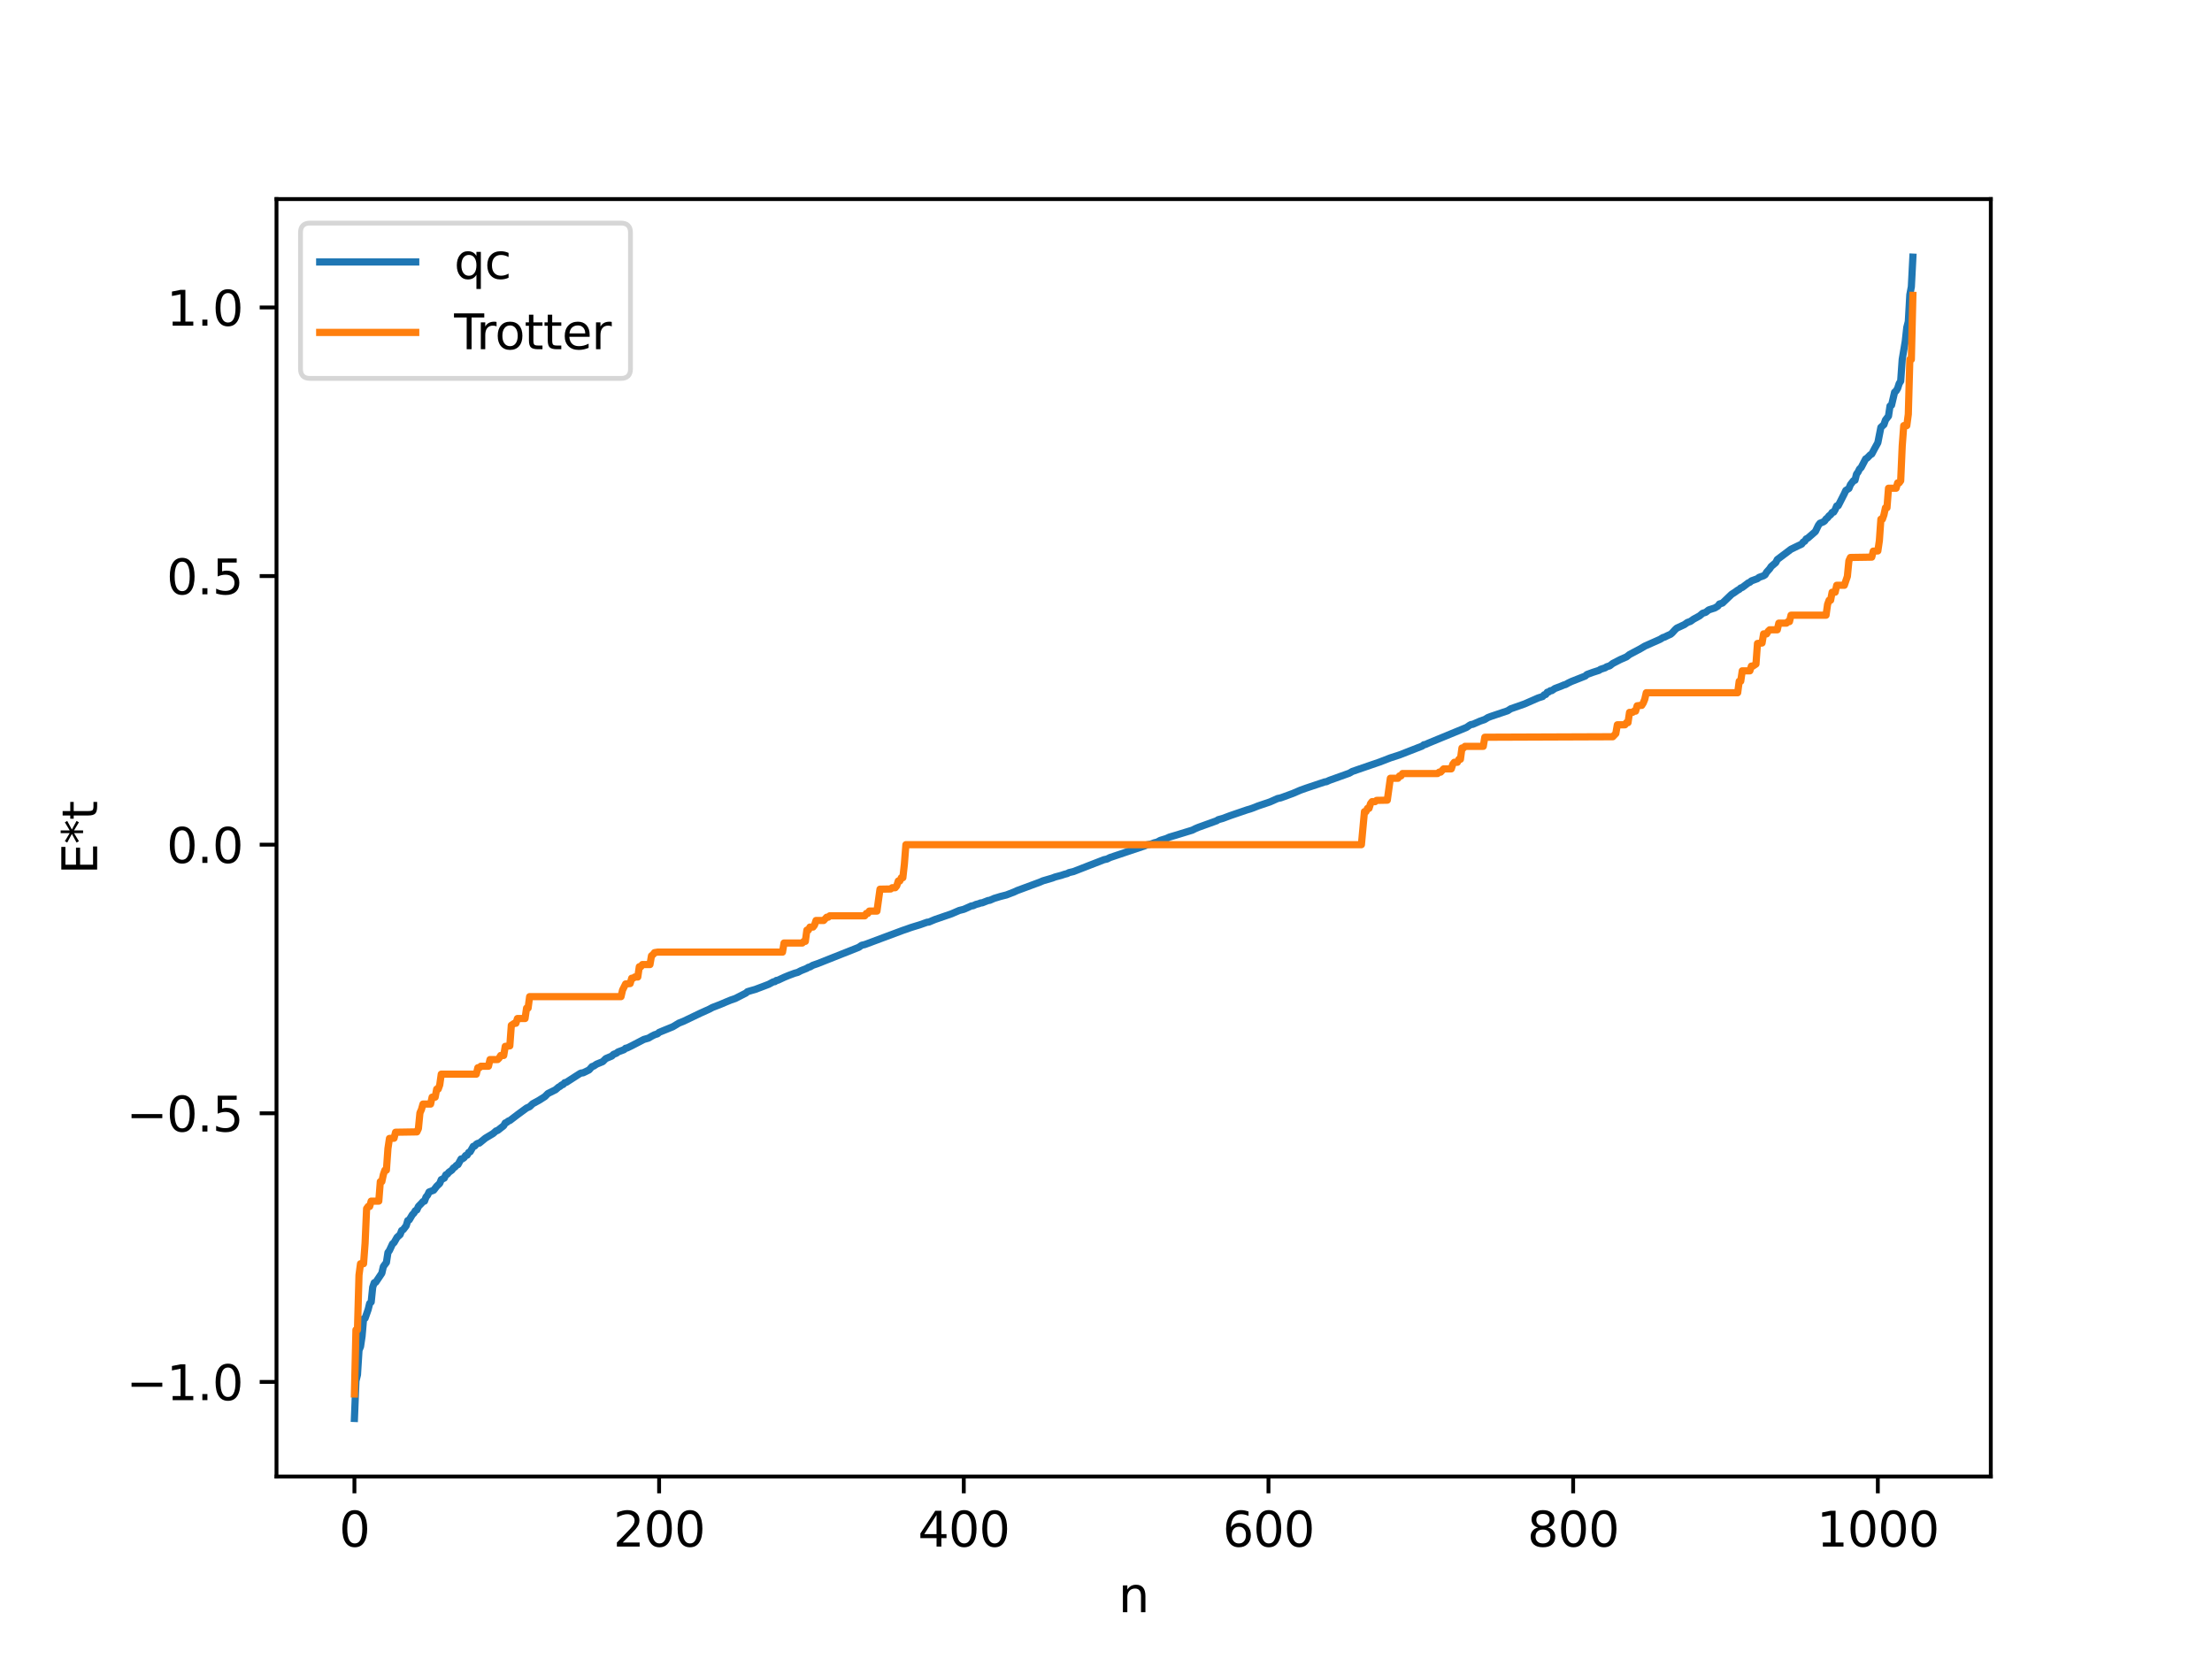 <?xml version="1.0" encoding="utf-8" standalone="no"?>
<!DOCTYPE svg PUBLIC "-//W3C//DTD SVG 1.1//EN"
  "http://www.w3.org/Graphics/SVG/1.1/DTD/svg11.dtd">
<svg xmlns:xlink="http://www.w3.org/1999/xlink" width="460.8pt" height="345.6pt" viewBox="0 0 460.8 345.6" xmlns="http://www.w3.org/2000/svg" version="1.1">
 <defs>
  <style type="text/css">*{stroke-linejoin: round; stroke-linecap: butt}</style>
 </defs>
 <g id="figure_1">
  <g id="patch_1">
   <path d="M 0 345.6 
L 460.8 345.6 
L 460.8 0 
L 0 0 
z
" style="fill: #ffffff"/>
  </g>
  <g id="axes_1">
   <g id="patch_2">
    <path d="M 57.6 307.584 
L 414.72 307.584 
L 414.72 41.472 
L 57.6 41.472 
z
" style="fill: #ffffff"/>
   </g>
   <g id="matplotlib.axis_1">
    <g id="xtick_1">
     <g id="line2d_1">
      <defs>
       <path id="m3fe436ec7a" d="M 0 0 
L 0 3.5 
" style="stroke: #000000; stroke-width: 0.8"/>
      </defs>
      <g>
       <use xlink:href="#m3fe436ec7a" x="73.833" y="307.584" style="stroke: #000000; stroke-width: 0.8"/>
      </g>
     </g>
     <g id="text_1">
      <!-- 0 -->
      <g transform="translate(70.651 322.182) scale(0.1 -0.1)">
       <defs>
        <path id="DejaVuSans-30" d="M 2034 4250 
Q 1547 4250 1301 3770 
Q 1056 3291 1056 2328 
Q 1056 1369 1301 889 
Q 1547 409 2034 409 
Q 2525 409 2770 889 
Q 3016 1369 3016 2328 
Q 3016 3291 2770 3770 
Q 2525 4250 2034 4250 
z
M 2034 4750 
Q 2819 4750 3233 4129 
Q 3647 3509 3647 2328 
Q 3647 1150 3233 529 
Q 2819 -91 2034 -91 
Q 1250 -91 836 529 
Q 422 1150 422 2328 
Q 422 3509 836 4129 
Q 1250 4750 2034 4750 
z
" transform="scale(0.016)"/>
       </defs>
       <use xlink:href="#DejaVuSans-30"/>
      </g>
     </g>
    </g>
    <g id="xtick_2">
     <g id="line2d_2">
      <g>
       <use xlink:href="#m3fe436ec7a" x="137.304" y="307.584" style="stroke: #000000; stroke-width: 0.8"/>
      </g>
     </g>
     <g id="text_2">
      <!-- 200 -->
      <g transform="translate(127.76 322.182) scale(0.1 -0.1)">
       <defs>
        <path id="DejaVuSans-32" d="M 1228 531 
L 3431 531 
L 3431 0 
L 469 0 
L 469 531 
Q 828 903 1448 1529 
Q 2069 2156 2228 2338 
Q 2531 2678 2651 2914 
Q 2772 3150 2772 3378 
Q 2772 3750 2511 3984 
Q 2250 4219 1831 4219 
Q 1534 4219 1204 4116 
Q 875 4013 500 3803 
L 500 4441 
Q 881 4594 1212 4672 
Q 1544 4750 1819 4750 
Q 2544 4750 2975 4387 
Q 3406 4025 3406 3419 
Q 3406 3131 3298 2873 
Q 3191 2616 2906 2266 
Q 2828 2175 2409 1742 
Q 1991 1309 1228 531 
z
" transform="scale(0.016)"/>
       </defs>
       <use xlink:href="#DejaVuSans-32"/>
       <use xlink:href="#DejaVuSans-30" x="63.623"/>
       <use xlink:href="#DejaVuSans-30" x="127.246"/>
      </g>
     </g>
    </g>
    <g id="xtick_3">
     <g id="line2d_3">
      <g>
       <use xlink:href="#m3fe436ec7a" x="200.775" y="307.584" style="stroke: #000000; stroke-width: 0.8"/>
      </g>
     </g>
     <g id="text_3">
      <!-- 400 -->
      <g transform="translate(191.231 322.182) scale(0.1 -0.1)">
       <defs>
        <path id="DejaVuSans-34" d="M 2419 4116 
L 825 1625 
L 2419 1625 
L 2419 4116 
z
M 2253 4666 
L 3047 4666 
L 3047 1625 
L 3713 1625 
L 3713 1100 
L 3047 1100 
L 3047 0 
L 2419 0 
L 2419 1100 
L 313 1100 
L 313 1709 
L 2253 4666 
z
" transform="scale(0.016)"/>
       </defs>
       <use xlink:href="#DejaVuSans-34"/>
       <use xlink:href="#DejaVuSans-30" x="63.623"/>
       <use xlink:href="#DejaVuSans-30" x="127.246"/>
      </g>
     </g>
    </g>
    <g id="xtick_4">
     <g id="line2d_4">
      <g>
       <use xlink:href="#m3fe436ec7a" x="264.246" y="307.584" style="stroke: #000000; stroke-width: 0.8"/>
      </g>
     </g>
     <g id="text_4">
      <!-- 600 -->
      <g transform="translate(254.702 322.182) scale(0.1 -0.1)">
       <defs>
        <path id="DejaVuSans-36" d="M 2113 2584 
Q 1688 2584 1439 2293 
Q 1191 2003 1191 1497 
Q 1191 994 1439 701 
Q 1688 409 2113 409 
Q 2538 409 2786 701 
Q 3034 994 3034 1497 
Q 3034 2003 2786 2293 
Q 2538 2584 2113 2584 
z
M 3366 4563 
L 3366 3988 
Q 3128 4100 2886 4159 
Q 2644 4219 2406 4219 
Q 1781 4219 1451 3797 
Q 1122 3375 1075 2522 
Q 1259 2794 1537 2939 
Q 1816 3084 2150 3084 
Q 2853 3084 3261 2657 
Q 3669 2231 3669 1497 
Q 3669 778 3244 343 
Q 2819 -91 2113 -91 
Q 1303 -91 875 529 
Q 447 1150 447 2328 
Q 447 3434 972 4092 
Q 1497 4750 2381 4750 
Q 2619 4750 2861 4703 
Q 3103 4656 3366 4563 
z
" transform="scale(0.016)"/>
       </defs>
       <use xlink:href="#DejaVuSans-36"/>
       <use xlink:href="#DejaVuSans-30" x="63.623"/>
       <use xlink:href="#DejaVuSans-30" x="127.246"/>
      </g>
     </g>
    </g>
    <g id="xtick_5">
     <g id="line2d_5">
      <g>
       <use xlink:href="#m3fe436ec7a" x="327.717" y="307.584" style="stroke: #000000; stroke-width: 0.8"/>
      </g>
     </g>
     <g id="text_5">
      <!-- 800 -->
      <g transform="translate(318.173 322.182) scale(0.1 -0.1)">
       <defs>
        <path id="DejaVuSans-38" d="M 2034 2216 
Q 1584 2216 1326 1975 
Q 1069 1734 1069 1313 
Q 1069 891 1326 650 
Q 1584 409 2034 409 
Q 2484 409 2743 651 
Q 3003 894 3003 1313 
Q 3003 1734 2745 1975 
Q 2488 2216 2034 2216 
z
M 1403 2484 
Q 997 2584 770 2862 
Q 544 3141 544 3541 
Q 544 4100 942 4425 
Q 1341 4750 2034 4750 
Q 2731 4750 3128 4425 
Q 3525 4100 3525 3541 
Q 3525 3141 3298 2862 
Q 3072 2584 2669 2484 
Q 3125 2378 3379 2068 
Q 3634 1759 3634 1313 
Q 3634 634 3220 271 
Q 2806 -91 2034 -91 
Q 1263 -91 848 271 
Q 434 634 434 1313 
Q 434 1759 690 2068 
Q 947 2378 1403 2484 
z
M 1172 3481 
Q 1172 3119 1398 2916 
Q 1625 2713 2034 2713 
Q 2441 2713 2670 2916 
Q 2900 3119 2900 3481 
Q 2900 3844 2670 4047 
Q 2441 4250 2034 4250 
Q 1625 4250 1398 4047 
Q 1172 3844 1172 3481 
z
" transform="scale(0.016)"/>
       </defs>
       <use xlink:href="#DejaVuSans-38"/>
       <use xlink:href="#DejaVuSans-30" x="63.623"/>
       <use xlink:href="#DejaVuSans-30" x="127.246"/>
      </g>
     </g>
    </g>
    <g id="xtick_6">
     <g id="line2d_6">
      <g>
       <use xlink:href="#m3fe436ec7a" x="391.188" y="307.584" style="stroke: #000000; stroke-width: 0.8"/>
      </g>
     </g>
     <g id="text_6">
      <!-- 1000 -->
      <g transform="translate(378.463 322.182) scale(0.1 -0.1)">
       <defs>
        <path id="DejaVuSans-31" d="M 794 531 
L 1825 531 
L 1825 4091 
L 703 3866 
L 703 4441 
L 1819 4666 
L 2450 4666 
L 2450 531 
L 3481 531 
L 3481 0 
L 794 0 
L 794 531 
z
" transform="scale(0.016)"/>
       </defs>
       <use xlink:href="#DejaVuSans-31"/>
       <use xlink:href="#DejaVuSans-30" x="63.623"/>
       <use xlink:href="#DejaVuSans-30" x="127.246"/>
       <use xlink:href="#DejaVuSans-30" x="190.869"/>
      </g>
     </g>
    </g>
    <g id="text_7">
     <!-- n -->
     <g transform="translate(232.991 335.861) scale(0.1 -0.1)">
      <defs>
       <path id="DejaVuSans-6e" d="M 3513 2113 
L 3513 0 
L 2938 0 
L 2938 2094 
Q 2938 2591 2744 2837 
Q 2550 3084 2163 3084 
Q 1697 3084 1428 2787 
Q 1159 2491 1159 1978 
L 1159 0 
L 581 0 
L 581 3500 
L 1159 3500 
L 1159 2956 
Q 1366 3272 1645 3428 
Q 1925 3584 2291 3584 
Q 2894 3584 3203 3211 
Q 3513 2838 3513 2113 
z
" transform="scale(0.016)"/>
      </defs>
      <use xlink:href="#DejaVuSans-6e"/>
     </g>
    </g>
   </g>
   <g id="matplotlib.axis_2">
    <g id="ytick_1">
     <g id="line2d_7">
      <defs>
       <path id="m0bbe415cfa" d="M 0 0 
L -3.5 0 
" style="stroke: #000000; stroke-width: 0.8"/>
      </defs>
      <g>
       <use xlink:href="#m0bbe415cfa" x="57.6" y="287.875" style="stroke: #000000; stroke-width: 0.8"/>
      </g>
     </g>
     <g id="text_8">
      <!-- −1.0 -->
      <g transform="translate(26.317 291.675) scale(0.1 -0.1)">
       <defs>
        <path id="DejaVuSans-2212" d="M 678 2272 
L 4684 2272 
L 4684 1741 
L 678 1741 
L 678 2272 
z
" transform="scale(0.016)"/>
        <path id="DejaVuSans-2e" d="M 684 794 
L 1344 794 
L 1344 0 
L 684 0 
L 684 794 
z
" transform="scale(0.016)"/>
       </defs>
       <use xlink:href="#DejaVuSans-2212"/>
       <use xlink:href="#DejaVuSans-31" x="83.789"/>
       <use xlink:href="#DejaVuSans-2e" x="147.412"/>
       <use xlink:href="#DejaVuSans-30" x="179.199"/>
      </g>
     </g>
    </g>
    <g id="ytick_2">
     <g id="line2d_8">
      <g>
       <use xlink:href="#m0bbe415cfa" x="57.6" y="231.919" style="stroke: #000000; stroke-width: 0.8"/>
      </g>
     </g>
     <g id="text_9">
      <!-- −0.5 -->
      <g transform="translate(26.317 235.718) scale(0.1 -0.1)">
       <defs>
        <path id="DejaVuSans-35" d="M 691 4666 
L 3169 4666 
L 3169 4134 
L 1269 4134 
L 1269 2991 
Q 1406 3038 1543 3061 
Q 1681 3084 1819 3084 
Q 2600 3084 3056 2656 
Q 3513 2228 3513 1497 
Q 3513 744 3044 326 
Q 2575 -91 1722 -91 
Q 1428 -91 1123 -41 
Q 819 9 494 109 
L 494 744 
Q 775 591 1075 516 
Q 1375 441 1709 441 
Q 2250 441 2565 725 
Q 2881 1009 2881 1497 
Q 2881 1984 2565 2268 
Q 2250 2553 1709 2553 
Q 1456 2553 1204 2497 
Q 953 2441 691 2322 
L 691 4666 
z
" transform="scale(0.016)"/>
       </defs>
       <use xlink:href="#DejaVuSans-2212"/>
       <use xlink:href="#DejaVuSans-30" x="83.789"/>
       <use xlink:href="#DejaVuSans-2e" x="147.412"/>
       <use xlink:href="#DejaVuSans-35" x="179.199"/>
      </g>
     </g>
    </g>
    <g id="ytick_3">
     <g id="line2d_9">
      <g>
       <use xlink:href="#m0bbe415cfa" x="57.6" y="175.962" style="stroke: #000000; stroke-width: 0.8"/>
      </g>
     </g>
     <g id="text_10">
      <!-- 0.0 -->
      <g transform="translate(34.697 179.761) scale(0.1 -0.1)">
       <use xlink:href="#DejaVuSans-30"/>
       <use xlink:href="#DejaVuSans-2e" x="63.623"/>
       <use xlink:href="#DejaVuSans-30" x="95.41"/>
      </g>
     </g>
    </g>
    <g id="ytick_4">
     <g id="line2d_10">
      <g>
       <use xlink:href="#m0bbe415cfa" x="57.6" y="120.005" style="stroke: #000000; stroke-width: 0.8"/>
      </g>
     </g>
     <g id="text_11">
      <!-- 0.5 -->
      <g transform="translate(34.697 123.805) scale(0.1 -0.1)">
       <use xlink:href="#DejaVuSans-30"/>
       <use xlink:href="#DejaVuSans-2e" x="63.623"/>
       <use xlink:href="#DejaVuSans-35" x="95.41"/>
      </g>
     </g>
    </g>
    <g id="ytick_5">
     <g id="line2d_11">
      <g>
       <use xlink:href="#m0bbe415cfa" x="57.6" y="64.049" style="stroke: #000000; stroke-width: 0.8"/>
      </g>
     </g>
     <g id="text_12">
      <!-- 1.0 -->
      <g transform="translate(34.697 67.848) scale(0.1 -0.1)">
       <use xlink:href="#DejaVuSans-31"/>
       <use xlink:href="#DejaVuSans-2e" x="63.623"/>
       <use xlink:href="#DejaVuSans-30" x="95.41"/>
      </g>
     </g>
    </g>
    <g id="text_13">
     <!-- E*t -->
     <g transform="translate(20.238 182.148) rotate(-90) scale(0.1 -0.1)">
      <defs>
       <path id="DejaVuSans-45" d="M 628 4666 
L 3578 4666 
L 3578 4134 
L 1259 4134 
L 1259 2753 
L 3481 2753 
L 3481 2222 
L 1259 2222 
L 1259 531 
L 3634 531 
L 3634 0 
L 628 0 
L 628 4666 
z
" transform="scale(0.016)"/>
       <path id="DejaVuSans-2a" d="M 3009 3897 
L 1888 3291 
L 3009 2681 
L 2828 2375 
L 1778 3009 
L 1778 1831 
L 1422 1831 
L 1422 3009 
L 372 2375 
L 191 2681 
L 1313 3291 
L 191 3897 
L 372 4206 
L 1422 3572 
L 1422 4750 
L 1778 4750 
L 1778 3572 
L 2828 4206 
L 3009 3897 
z
" transform="scale(0.016)"/>
       <path id="DejaVuSans-74" d="M 1172 4494 
L 1172 3500 
L 2356 3500 
L 2356 3053 
L 1172 3053 
L 1172 1153 
Q 1172 725 1289 603 
Q 1406 481 1766 481 
L 2356 481 
L 2356 0 
L 1766 0 
Q 1100 0 847 248 
Q 594 497 594 1153 
L 594 3053 
L 172 3053 
L 172 3500 
L 594 3500 
L 594 4494 
L 1172 4494 
z
" transform="scale(0.016)"/>
      </defs>
      <use xlink:href="#DejaVuSans-45"/>
      <use xlink:href="#DejaVuSans-2a" x="63.184"/>
      <use xlink:href="#DejaVuSans-74" x="113.184"/>
     </g>
    </g>
   </g>
   <g id="line2d_12">
    <path d="M 73.833 295.488 
L 74.15 287.673 
L 74.467 286.385 
L 74.785 281.277 
L 75.102 280.527 
L 75.42 278.38 
L 75.737 274.749 
L 76.054 274.612 
L 76.689 272.815 
L 77.006 271.535 
L 77.324 271.236 
L 77.641 268.149 
L 77.958 267.225 
L 78.276 267.118 
L 79.545 265.225 
L 79.862 263.845 
L 80.497 262.994 
L 80.815 260.932 
L 81.132 260.491 
L 81.767 259.123 
L 82.084 258.866 
L 82.719 257.753 
L 83.353 257.183 
L 83.671 256.34 
L 83.988 256.174 
L 84.623 255.343 
L 84.94 254.268 
L 85.258 254.122 
L 85.892 253.051 
L 86.21 252.732 
L 86.527 252.201 
L 86.844 252.048 
L 87.162 251.332 
L 87.796 250.679 
L 88.114 250.304 
L 88.431 250.221 
L 88.748 249.361 
L 89.066 248.982 
L 89.383 248.312 
L 90.335 247.949 
L 90.97 247.123 
L 91.605 246.519 
L 91.922 245.733 
L 92.557 245.419 
L 92.874 244.733 
L 93.191 244.593 
L 93.509 244.202 
L 94.143 243.746 
L 94.461 243.3 
L 94.778 243.122 
L 95.096 242.747 
L 95.413 242.599 
L 96.048 241.436 
L 96.365 241.389 
L 96.682 241.162 
L 97 240.709 
L 97.317 240.637 
L 97.634 240.074 
L 97.952 239.933 
L 98.586 238.809 
L 98.904 238.732 
L 99.221 238.36 
L 99.539 238.174 
L 99.856 238.13 
L 101.125 237.096 
L 102.712 236.143 
L 103.347 235.586 
L 103.664 235.499 
L 104.934 234.5 
L 105.251 233.933 
L 105.568 233.822 
L 105.886 233.534 
L 106.203 233.432 
L 107.79 232.223 
L 109.694 230.826 
L 110.329 230.546 
L 110.963 229.937 
L 112.233 229.247 
L 113.502 228.447 
L 114.137 227.807 
L 115.724 227.019 
L 116.358 226.473 
L 116.676 226.309 
L 116.993 226.019 
L 117.31 225.921 
L 117.628 225.544 
L 117.945 225.488 
L 120.801 223.649 
L 121.119 223.515 
L 121.436 223.504 
L 122.705 222.892 
L 123.34 222.185 
L 123.658 222.098 
L 124.292 221.678 
L 125.562 221.16 
L 126.196 220.525 
L 127.466 219.989 
L 127.783 219.654 
L 128.418 219.403 
L 128.735 219.143 
L 130.005 218.667 
L 130.322 218.37 
L 130.639 218.316 
L 131.591 217.855 
L 134.13 216.533 
L 135.082 216.263 
L 135.717 215.887 
L 136.352 215.564 
L 136.986 215.358 
L 137.304 215.059 
L 140.16 213.894 
L 141.429 213.129 
L 142.381 212.753 
L 145.872 211.08 
L 147.777 210.22 
L 148.411 209.877 
L 149.998 209.266 
L 151.267 208.726 
L 152.22 208.333 
L 153.172 208.008 
L 155.393 206.872 
L 155.71 206.586 
L 156.662 206.303 
L 157.297 206.126 
L 159.201 205.409 
L 160.153 205.04 
L 161.105 204.528 
L 161.423 204.493 
L 161.74 204.243 
L 162.058 204.199 
L 163.327 203.604 
L 164.279 203.209 
L 165.548 202.737 
L 166.183 202.565 
L 166.818 202.227 
L 168.087 201.714 
L 168.405 201.499 
L 168.722 201.433 
L 169.357 201.074 
L 170.309 200.746 
L 178.877 197.35 
L 179.512 196.914 
L 180.147 196.77 
L 188.081 193.81 
L 188.715 193.598 
L 189.667 193.256 
L 190.302 193.055 
L 191.572 192.669 
L 193.158 192.11 
L 193.476 192.091 
L 194.745 191.559 
L 198.236 190.356 
L 199.823 189.667 
L 200.775 189.425 
L 202.044 188.863 
L 202.362 188.714 
L 202.679 188.694 
L 203.314 188.408 
L 203.948 188.244 
L 204.266 188.096 
L 204.583 188.085 
L 205.853 187.587 
L 206.17 187.555 
L 207.122 187.14 
L 207.757 186.953 
L 208.391 186.755 
L 209.661 186.433 
L 211.248 185.818 
L 211.882 185.524 
L 216.643 183.76 
L 217.277 183.485 
L 219.181 182.929 
L 219.816 182.687 
L 221.086 182.352 
L 221.72 182.138 
L 222.355 181.97 
L 222.672 181.787 
L 223.624 181.561 
L 229.972 179.092 
L 230.606 178.955 
L 231.241 178.64 
L 238.54 176.181 
L 238.858 176.005 
L 239.81 175.821 
L 240.444 175.577 
L 241.079 175.416 
L 241.714 175.065 
L 242.983 174.674 
L 243.618 174.381 
L 244.887 174.006 
L 248.378 172.936 
L 249.013 172.617 
L 249.648 172.35 
L 253.456 170.978 
L 253.773 170.758 
L 254.725 170.491 
L 256.312 169.896 
L 259.803 168.704 
L 260.438 168.522 
L 261.072 168.296 
L 262.024 167.913 
L 264.563 167.054 
L 266.15 166.345 
L 266.785 166.212 
L 267.42 165.985 
L 269.324 165.286 
L 270.91 164.603 
L 272.18 164.153 
L 275.988 162.878 
L 276.305 162.849 
L 276.94 162.557 
L 281.066 161.078 
L 281.7 160.714 
L 282.653 160.38 
L 287.413 158.742 
L 289.634 157.883 
L 291.539 157.265 
L 296.299 155.408 
L 296.616 155.142 
L 296.934 155.097 
L 297.568 154.806 
L 305.502 151.535 
L 306.137 151.096 
L 306.454 150.926 
L 306.772 150.899 
L 308.358 150.21 
L 309.31 149.878 
L 309.945 149.488 
L 310.58 149.241 
L 314.071 148.065 
L 314.705 147.657 
L 317.562 146.654 
L 320.418 145.4 
L 321.37 145.096 
L 321.687 144.743 
L 322.005 144.68 
L 322.322 144.204 
L 322.639 144.147 
L 322.957 143.889 
L 323.274 143.866 
L 323.909 143.431 
L 325.178 142.951 
L 325.813 142.68 
L 326.13 142.601 
L 326.765 142.247 
L 327.4 141.951 
L 330.256 140.824 
L 330.573 140.517 
L 331.843 140.053 
L 333.112 139.642 
L 333.429 139.426 
L 334.381 139.118 
L 334.699 138.903 
L 335.334 138.704 
L 335.968 138.213 
L 337.555 137.392 
L 338.824 136.841 
L 339.459 136.348 
L 341.681 135.17 
L 342.633 134.601 
L 345.806 133.193 
L 346.441 132.806 
L 346.758 132.723 
L 347.393 132.402 
L 348.028 132.121 
L 348.345 131.844 
L 348.98 131.151 
L 349.297 130.859 
L 350.884 130.116 
L 351.519 129.669 
L 352.153 129.445 
L 352.788 128.991 
L 354.058 128.295 
L 354.692 127.753 
L 355.327 127.56 
L 355.962 127.054 
L 357.231 126.644 
L 357.866 126.266 
L 358.183 125.823 
L 358.818 125.631 
L 360.722 123.809 
L 361.357 123.401 
L 361.991 122.947 
L 362.309 122.785 
L 362.626 122.482 
L 362.943 122.378 
L 364.213 121.42 
L 364.53 121.301 
L 364.848 121.011 
L 366.117 120.547 
L 366.434 120.279 
L 367.386 119.944 
L 367.704 119.733 
L 368.021 119.194 
L 368.656 118.488 
L 368.973 118.006 
L 369.925 117.198 
L 370.243 116.563 
L 373.099 114.412 
L 374.686 113.645 
L 375.32 113.35 
L 375.638 112.917 
L 375.955 112.748 
L 376.272 112.254 
L 376.59 112.111 
L 378.177 110.729 
L 378.811 109.42 
L 379.129 109.002 
L 379.763 108.749 
L 380.081 108.554 
L 380.398 108.105 
L 380.715 107.867 
L 381.033 107.439 
L 381.35 107.24 
L 381.667 106.743 
L 381.985 106.687 
L 382.302 106.16 
L 382.62 105.392 
L 382.937 105.345 
L 384.206 102.852 
L 384.524 102.163 
L 385.158 101.76 
L 385.476 100.974 
L 386.11 100.141 
L 386.428 100.046 
L 386.745 98.773 
L 387.062 98.342 
L 387.38 97.695 
L 387.697 97.415 
L 388.649 95.6 
L 388.967 95.411 
L 389.601 94.766 
L 389.919 94.574 
L 390.553 93.378 
L 391.188 92.23 
L 391.823 89.024 
L 392.458 88.448 
L 392.775 87.504 
L 393.41 86.668 
L 393.727 84.565 
L 394.044 84.405 
L 394.679 81.706 
L 394.996 81.434 
L 395.314 80.893 
L 395.631 79.904 
L 395.948 79.397 
L 396.266 74.887 
L 396.9 71.102 
L 397.218 68.213 
L 397.535 66.994 
L 397.853 61.4 
L 398.17 59.742 
L 398.487 53.568 
L 398.487 53.568 
" clip-path="url(#pe68011b28e)" style="fill: none; stroke: #1f77b4; stroke-width: 1.5; stroke-linecap: square"/>
   </g>
   <g id="line2d_13">
    <path d="M 73.833 290.391 
L 74.15 277.039 
L 74.467 277.039 
L 74.785 265.625 
L 75.102 263.254 
L 75.737 263.254 
L 76.054 258.984 
L 76.372 251.774 
L 76.689 251.332 
L 77.006 251.332 
L 77.324 250.216 
L 78.91 250.216 
L 79.228 246.149 
L 79.545 246.149 
L 79.862 244.677 
L 80.18 243.767 
L 80.497 243.767 
L 80.815 239.27 
L 81.132 237.153 
L 82.084 237.116 
L 82.401 235.863 
L 86.844 235.792 
L 87.162 235.106 
L 87.479 231.847 
L 87.796 231.127 
L 88.114 229.999 
L 89.7 229.999 
L 90.018 228.557 
L 90.653 228.557 
L 90.97 226.882 
L 91.287 226.882 
L 91.605 226.01 
L 91.922 223.766 
L 99.221 223.766 
L 99.539 222.429 
L 99.856 222.429 
L 100.173 222.113 
L 101.76 222.113 
L 102.077 220.727 
L 103.664 220.727 
L 103.981 220.415 
L 104.299 219.875 
L 104.934 219.875 
L 105.251 217.974 
L 106.203 217.878 
L 106.52 213.589 
L 107.155 213.166 
L 107.472 213.166 
L 107.79 212.178 
L 109.377 212.178 
L 109.694 210.01 
L 110.011 210.01 
L 110.329 207.616 
L 129.37 207.616 
L 129.687 206.255 
L 130.322 204.976 
L 131.274 204.894 
L 131.591 203.781 
L 131.909 203.781 
L 132.226 203.527 
L 132.861 203.527 
L 133.178 201.384 
L 133.496 201.384 
L 133.813 200.935 
L 135.4 200.935 
L 135.717 199.108 
L 136.034 198.861 
L 136.352 198.449 
L 136.986 198.345 
L 163.01 198.345 
L 163.327 196.448 
L 167.135 196.448 
L 167.453 196.102 
L 167.77 196.102 
L 168.087 193.754 
L 168.405 193.754 
L 168.722 193.128 
L 169.357 193.128 
L 169.674 192.724 
L 169.991 191.755 
L 171.578 191.755 
L 172.213 191.073 
L 172.53 191.073 
L 172.848 190.783 
L 180.147 190.783 
L 180.464 190.284 
L 180.781 190.284 
L 181.099 189.795 
L 182.686 189.795 
L 183.32 185.233 
L 185.542 185.193 
L 185.859 184.928 
L 186.494 184.928 
L 186.811 184.527 
L 187.129 183.524 
L 187.446 183.524 
L 187.763 182.844 
L 188.081 182.844 
L 188.398 180.008 
L 188.715 175.962 
L 283.605 175.962 
L 284.239 169.08 
L 284.557 169.08 
L 284.874 168.4 
L 285.191 168.4 
L 285.509 167.397 
L 285.826 166.997 
L 286.461 166.997 
L 286.778 166.732 
L 289 166.691 
L 289.634 162.129 
L 291.221 162.129 
L 291.539 161.64 
L 291.856 161.64 
L 292.173 161.141 
L 299.472 161.141 
L 299.79 160.852 
L 300.107 160.852 
L 300.742 160.169 
L 302.329 160.169 
L 302.646 159.201 
L 302.963 158.796 
L 303.598 158.796 
L 303.915 158.17 
L 304.233 158.17 
L 304.55 155.823 
L 304.867 155.823 
L 305.185 155.476 
L 308.993 155.476 
L 309.31 153.579 
L 335.968 153.475 
L 336.603 152.816 
L 336.92 150.989 
L 338.507 150.989 
L 338.824 150.54 
L 339.142 150.54 
L 339.459 148.398 
L 340.094 148.398 
L 340.411 148.143 
L 340.729 148.143 
L 341.046 147.03 
L 341.681 146.949 
L 341.998 146.949 
L 342.315 146.453 
L 342.633 145.669 
L 342.95 144.308 
L 361.991 144.308 
L 362.309 141.914 
L 362.626 141.914 
L 362.943 139.746 
L 364.53 139.746 
L 364.848 138.759 
L 365.165 138.759 
L 365.8 138.335 
L 366.117 134.046 
L 367.069 133.95 
L 367.386 132.05 
L 368.021 132.05 
L 368.339 131.509 
L 368.656 131.197 
L 370.243 131.197 
L 370.56 129.811 
L 372.147 129.811 
L 372.464 129.495 
L 372.781 129.495 
L 373.099 128.158 
L 380.398 128.158 
L 380.715 125.914 
L 381.033 125.042 
L 381.35 125.042 
L 381.667 123.367 
L 382.302 123.367 
L 382.62 121.926 
L 384.206 121.926 
L 384.841 120.077 
L 385.158 116.818 
L 385.476 116.132 
L 389.919 116.061 
L 390.236 114.808 
L 391.188 114.771 
L 391.505 112.654 
L 391.823 108.157 
L 392.14 108.157 
L 392.458 107.247 
L 392.775 105.775 
L 393.092 105.775 
L 393.41 101.708 
L 394.996 101.708 
L 395.314 100.592 
L 395.631 100.592 
L 395.948 100.15 
L 396.266 92.941 
L 396.583 88.67 
L 397.218 88.67 
L 397.535 86.299 
L 397.853 74.885 
L 398.17 74.885 
L 398.487 61.533 
L 398.487 61.533 
" clip-path="url(#pe68011b28e)" style="fill: none; stroke: #ff7f0e; stroke-width: 1.5; stroke-linecap: square"/>
   </g>
   <g id="patch_3">
    <path d="M 57.6 307.584 
L 57.6 41.472 
" style="fill: none; stroke: #000000; stroke-width: 0.8; stroke-linejoin: miter; stroke-linecap: square"/>
   </g>
   <g id="patch_4">
    <path d="M 414.72 307.584 
L 414.72 41.472 
" style="fill: none; stroke: #000000; stroke-width: 0.8; stroke-linejoin: miter; stroke-linecap: square"/>
   </g>
   <g id="patch_5">
    <path d="M 57.6 307.584 
L 414.72 307.584 
" style="fill: none; stroke: #000000; stroke-width: 0.8; stroke-linejoin: miter; stroke-linecap: square"/>
   </g>
   <g id="patch_6">
    <path d="M 57.6 41.472 
L 414.72 41.472 
" style="fill: none; stroke: #000000; stroke-width: 0.8; stroke-linejoin: miter; stroke-linecap: square"/>
   </g>
   <g id="legend_1">
    <g id="patch_7">
     <path d="M 64.6 78.828 
L 129.342 78.828 
Q 131.342 78.828 131.342 76.828 
L 131.342 48.472 
Q 131.342 46.472 129.342 46.472 
L 64.6 46.472 
Q 62.6 46.472 62.6 48.472 
L 62.6 76.828 
Q 62.6 78.828 64.6 78.828 
z
" style="fill: #ffffff; opacity: 0.8; stroke: #cccccc; stroke-linejoin: miter"/>
    </g>
    <g id="line2d_14">
     <path d="M 66.6 54.57 
L 76.6 54.57 
L 86.6 54.57 
" style="fill: none; stroke: #1f77b4; stroke-width: 1.5; stroke-linecap: square"/>
    </g>
    <g id="text_14">
     <!-- qc -->
     <g transform="translate(94.6 58.07) scale(0.1 -0.1)">
      <defs>
       <path id="DejaVuSans-71" d="M 947 1747 
Q 947 1113 1208 752 
Q 1469 391 1925 391 
Q 2381 391 2643 752 
Q 2906 1113 2906 1747 
Q 2906 2381 2643 2742 
Q 2381 3103 1925 3103 
Q 1469 3103 1208 2742 
Q 947 2381 947 1747 
z
M 2906 525 
Q 2725 213 2448 61 
Q 2172 -91 1784 -91 
Q 1150 -91 751 415 
Q 353 922 353 1747 
Q 353 2572 751 3078 
Q 1150 3584 1784 3584 
Q 2172 3584 2448 3432 
Q 2725 3281 2906 2969 
L 2906 3500 
L 3481 3500 
L 3481 -1331 
L 2906 -1331 
L 2906 525 
z
" transform="scale(0.016)"/>
       <path id="DejaVuSans-63" d="M 3122 3366 
L 3122 2828 
Q 2878 2963 2633 3030 
Q 2388 3097 2138 3097 
Q 1578 3097 1268 2742 
Q 959 2388 959 1747 
Q 959 1106 1268 751 
Q 1578 397 2138 397 
Q 2388 397 2633 464 
Q 2878 531 3122 666 
L 3122 134 
Q 2881 22 2623 -34 
Q 2366 -91 2075 -91 
Q 1284 -91 818 406 
Q 353 903 353 1747 
Q 353 2603 823 3093 
Q 1294 3584 2113 3584 
Q 2378 3584 2631 3529 
Q 2884 3475 3122 3366 
z
" transform="scale(0.016)"/>
      </defs>
      <use xlink:href="#DejaVuSans-71"/>
      <use xlink:href="#DejaVuSans-63" x="63.477"/>
     </g>
    </g>
    <g id="line2d_15">
     <path d="M 66.6 69.249 
L 76.6 69.249 
L 86.6 69.249 
" style="fill: none; stroke: #ff7f0e; stroke-width: 1.5; stroke-linecap: square"/>
    </g>
    <g id="text_15">
     <!-- Trotter -->
     <g transform="translate(94.6 72.749) scale(0.1 -0.1)">
      <defs>
       <path id="DejaVuSans-54" d="M -19 4666 
L 3928 4666 
L 3928 4134 
L 2272 4134 
L 2272 0 
L 1638 0 
L 1638 4134 
L -19 4134 
L -19 4666 
z
" transform="scale(0.016)"/>
       <path id="DejaVuSans-72" d="M 2631 2963 
Q 2534 3019 2420 3045 
Q 2306 3072 2169 3072 
Q 1681 3072 1420 2755 
Q 1159 2438 1159 1844 
L 1159 0 
L 581 0 
L 581 3500 
L 1159 3500 
L 1159 2956 
Q 1341 3275 1631 3429 
Q 1922 3584 2338 3584 
Q 2397 3584 2469 3576 
Q 2541 3569 2628 3553 
L 2631 2963 
z
" transform="scale(0.016)"/>
       <path id="DejaVuSans-6f" d="M 1959 3097 
Q 1497 3097 1228 2736 
Q 959 2375 959 1747 
Q 959 1119 1226 758 
Q 1494 397 1959 397 
Q 2419 397 2687 759 
Q 2956 1122 2956 1747 
Q 2956 2369 2687 2733 
Q 2419 3097 1959 3097 
z
M 1959 3584 
Q 2709 3584 3137 3096 
Q 3566 2609 3566 1747 
Q 3566 888 3137 398 
Q 2709 -91 1959 -91 
Q 1206 -91 779 398 
Q 353 888 353 1747 
Q 353 2609 779 3096 
Q 1206 3584 1959 3584 
z
" transform="scale(0.016)"/>
       <path id="DejaVuSans-65" d="M 3597 1894 
L 3597 1613 
L 953 1613 
Q 991 1019 1311 708 
Q 1631 397 2203 397 
Q 2534 397 2845 478 
Q 3156 559 3463 722 
L 3463 178 
Q 3153 47 2828 -22 
Q 2503 -91 2169 -91 
Q 1331 -91 842 396 
Q 353 884 353 1716 
Q 353 2575 817 3079 
Q 1281 3584 2069 3584 
Q 2775 3584 3186 3129 
Q 3597 2675 3597 1894 
z
M 3022 2063 
Q 3016 2534 2758 2815 
Q 2500 3097 2075 3097 
Q 1594 3097 1305 2825 
Q 1016 2553 972 2059 
L 3022 2063 
z
" transform="scale(0.016)"/>
      </defs>
      <use xlink:href="#DejaVuSans-54"/>
      <use xlink:href="#DejaVuSans-72" x="46.334"/>
      <use xlink:href="#DejaVuSans-6f" x="85.197"/>
      <use xlink:href="#DejaVuSans-74" x="146.379"/>
      <use xlink:href="#DejaVuSans-74" x="185.588"/>
      <use xlink:href="#DejaVuSans-65" x="224.797"/>
      <use xlink:href="#DejaVuSans-72" x="286.32"/>
     </g>
    </g>
   </g>
  </g>
 </g>
 <defs>
  <clipPath id="pe68011b28e">
   <rect x="57.6" y="41.472" width="357.12" height="266.112"/>
  </clipPath>
 </defs>
</svg>
